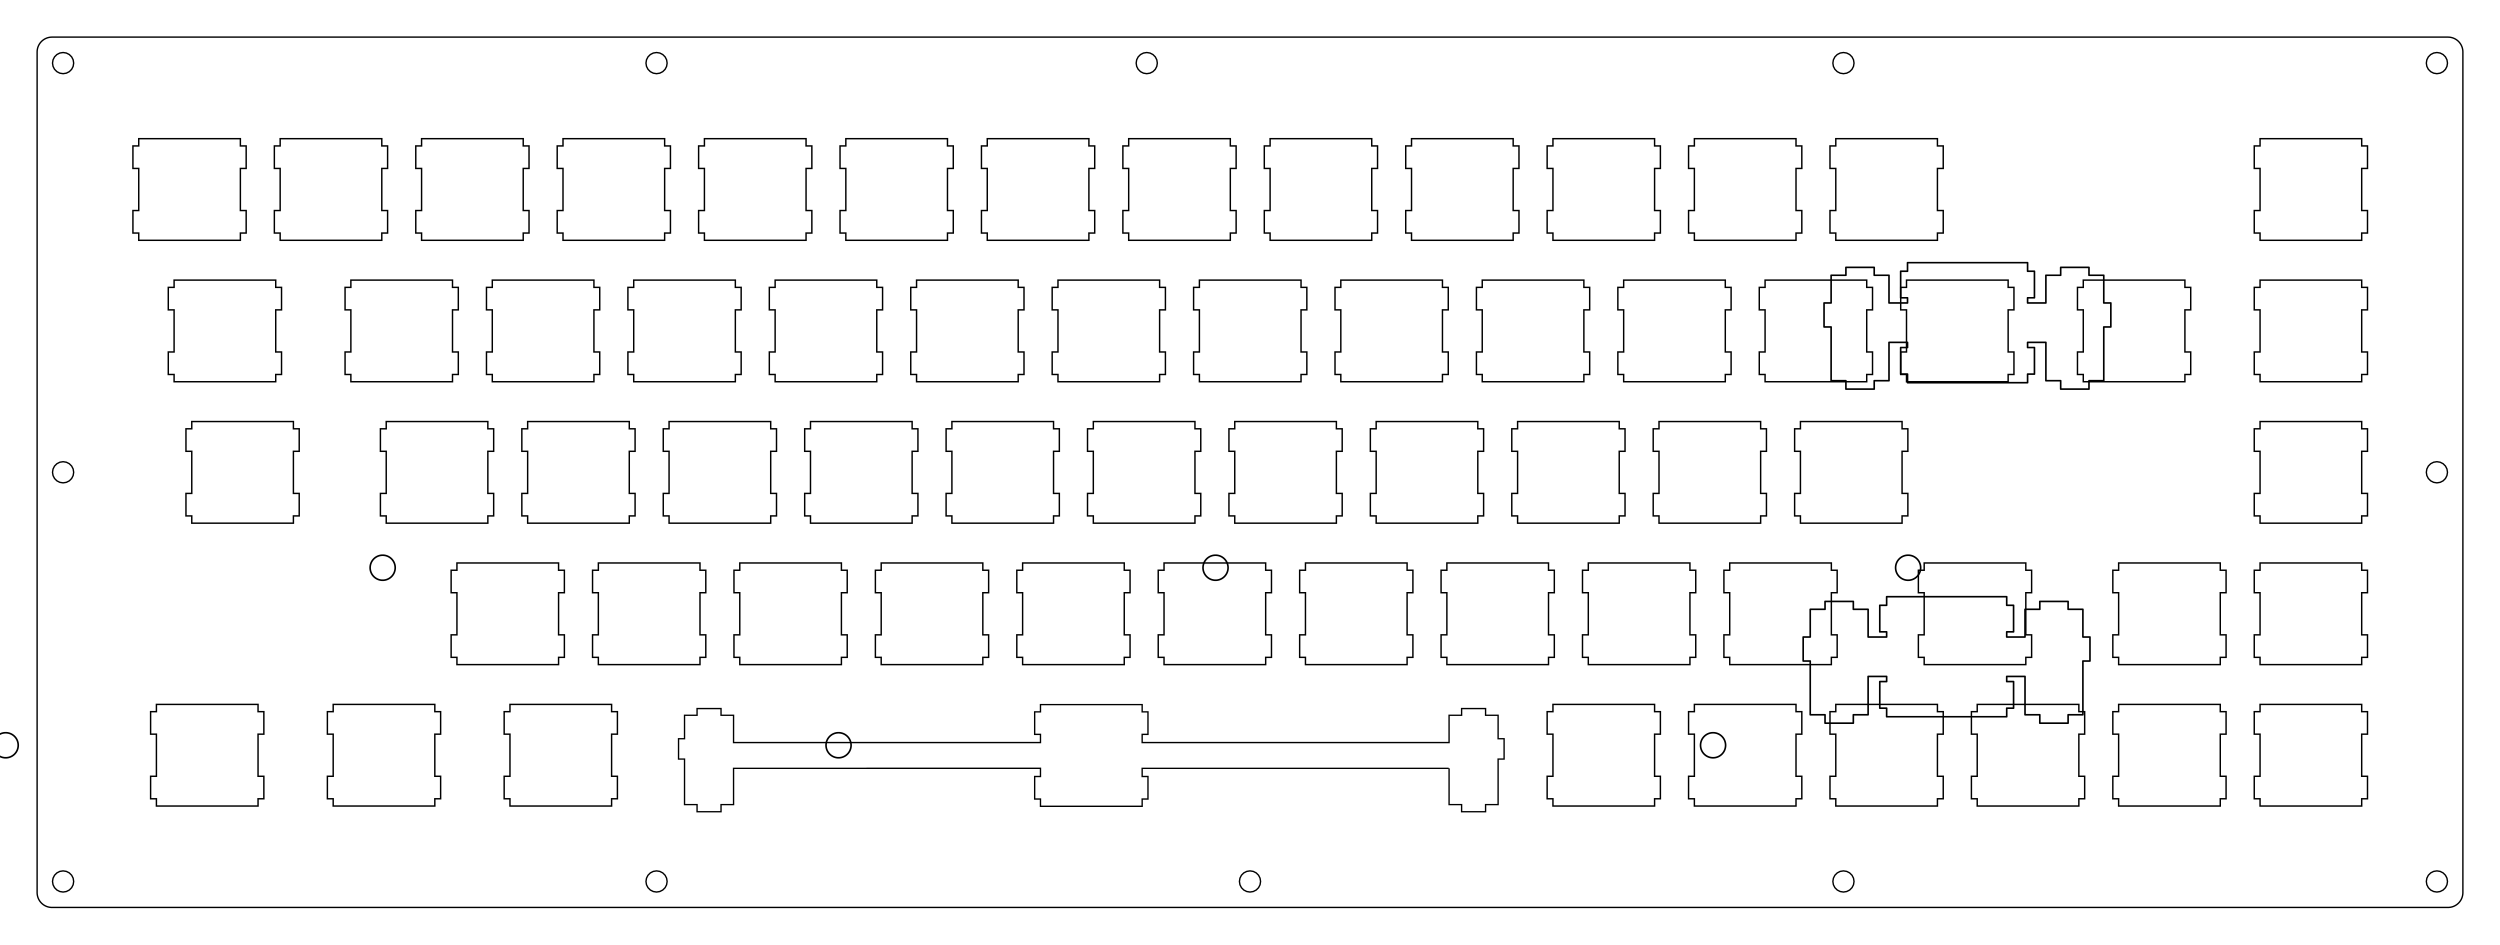 <?xml version="1.0" encoding="UTF-8" standalone="no"?>
<svg
   xmlns:dc="http://purl.org/dc/elements/1.1/"
   xmlns:cc="http://creativecommons.org/ns#"
   xmlns:rdf="http://www.w3.org/1999/02/22-rdf-syntax-ns#"
   xmlns:svg="http://www.w3.org/2000/svg"
   xmlns="http://www.w3.org/2000/svg"
   xmlns:sodipodi="http://sodipodi.sourceforge.net/DTD/sodipodi-0.dtd"
   xmlns:inkscape="http://www.inkscape.org/namespaces/inkscape"
   inkscape:version="1.0 (4035a4fb49, 2020-05-01)"
   sodipodi:docname="plate_layer_v0.svg"
   id="svg1165"
   version="1.1"
   viewBox="0.000 0.000 336.802 127.251"
   height="127.251mm"
   width="336.802mm">
  <defs
     id="defs1169" />
  <sodipodi:namedview
     inkscape:current-layer="g41572"
     inkscape:window-maximized="1"
     inkscape:window-y="-8"
     inkscape:window-x="1912"
     inkscape:cy="314.07084"
     inkscape:cx="603.82153"
     inkscape:zoom="2.127338"
     showgrid="false"
     id="namedview1167"
     inkscape:window-height="1377"
     inkscape:window-width="2560"
     inkscape:pageshadow="2"
     inkscape:pageopacity="0"
     guidetolerance="10"
     gridtolerance="10"
     objecttolerance="10"
     borderopacity="1"
     bordercolor="#666666"
     pagecolor="#ffffff"
     inkscape:document-rotation="0" />
  <g
     inkscape:groupmode="layer"
     id="layer1"
     inkscape:label="Layer 1"
     style="display:inline">
    <g
       id="g43004"
       transform="matrix(-0.003,0,0,0.003,380.344,-73.725)">
      <g
         id="g41004"
         style="fill:#000000;fill-opacity:1;stroke:#000000;stroke-linecap:round;stroke-linejoin:round;stroke-opacity:1" />
      <g
         id="g41006"
         style="fill:#000000;fill-opacity:0;stroke:#000000;stroke-width:-0;stroke-linecap:round;stroke-linejoin:round;stroke-opacity:1" />
      <g
         id="g41572"
         style="fill:#000000;fill-opacity:0;stroke:#000000;stroke-width:74.375;stroke-linecap:round;stroke-linejoin:round;stroke-miterlimit:4;stroke-dasharray:none;stroke-opacity:1">
        <path
           id="circle41008"
           d="m 41655.609,50070.102 a 562.711,562.711 0 0 1 -562.711,562.711 562.711,562.711 0 0 1 -562.711,-562.711 562.711,562.711 0 0 1 562.711,-562.711 562.711,562.711 0 0 1 562.711,562.711"
           style="stroke-width:74.375;stroke-miterlimit:4;stroke-dasharray:none" />
        <path
           id="circle41010"
           d="m 50415.512,58042.5 a 562.711,562.711 0 0 1 -562.711,562.711 562.711,562.711 0 0 1 -562.711,-562.711 562.711,562.711 0 0 1 562.711,-562.711 562.711,562.711 0 0 1 562.711,562.711"
           style="stroke-width:74.375;stroke-miterlimit:4;stroke-dasharray:none" />
        <path
           id="circle41012"
           d="m 72758.008,50070.102 a 562.711,562.711 0 0 1 -562.711,562.711 562.711,562.711 0 0 1 -562.711,-562.711 562.711,562.711 0 0 1 562.711,-562.711 562.711,562.711 0 0 1 562.711,562.711"
           style="stroke-width:74.375;stroke-miterlimit:4;stroke-dasharray:none" />
        <path
           id="circle41014"
           d="m 89687.109,58042.5 a 562.711,562.711 0 0 1 -562.711,562.711 562.711,562.711 0 0 1 -562.711,-562.711 562.711,562.711 0 0 1 562.711,-562.711 562.711,562.711 0 0 1 562.711,562.711"
           style="stroke-width:74.375;stroke-miterlimit:4;stroke-dasharray:none" />
        <path
           id="circle41016"
           d="m 110159.71,50070.102 a 562.711,562.711 0 0 1 -562.71,562.711 562.711,562.711 0 0 1 -562.71,-562.711 562.711,562.711 0 0 1 562.71,-562.711 562.711,562.711 0 0 1 562.71,562.711"
           style="stroke-width:74.375;stroke-miterlimit:4;stroke-dasharray:none" />
        <path
           id="circle41018"
           d="m 127088.71,58042.5 a 562.711,562.711 0 0 1 -562.71,562.711 562.711,562.711 0 0 1 -562.71,-562.711 562.711,562.711 0 0 1 562.71,-562.711 562.711,562.711 0 0 1 562.71,562.711"
           style="stroke-width:74.375;stroke-miterlimit:4;stroke-dasharray:none" />
        <g
           id="g43875"
           transform="matrix(-393.701,0,0,393.701,149330.71,29409.414)"
           style="stroke-width:0.189;stroke-miterlimit:4;stroke-dasharray:none">
          <path
             sodipodi:nodetypes="ccccccccccccccccccccccccccccccccccccccccccccccccccccccccccccc"
             inkscape:connector-curvature="0"
             id="path5343"
             d="m 45.368,88.304 h 1.687 v 0.958 h 3.228 v -0.958 h 1.687 V 82.173 h 0.807 v -2.738 h -0.807 v -3.158 h -1.687 v -0.9 h -3.228 v 0.9 h -1.687 l -2.4e-4,3.158 H 43.28 V 78.848 H 44.062 V 75.817 H 43.28 V 74.839 H 29.585 v 0.978 h -0.783 v 3.03 h 0.783 v 0.588 h -2.112 l -4.92e-4,-3.158 h -1.687 v -0.9 h -3.228 v 0.9 h -1.687 v 3.158 h -0.807 v 2.738 h 0.807 v 6.131 h 1.687 v 0.958 h 3.228 v -0.958 h 1.687 v -4.371 h 2.113 v 0.587 h -0.783 v 3.031 h 0.783 v 0.978 H 43.28 V 87.551 H 44.062 v -3.031 h -0.783 v -0.587 h 2.088 z"
             style="fill:none;stroke:#000000;stroke-width:0.189;stroke-miterlimit:4;stroke-dasharray:none" />
          <path
             sodipodi:nodetypes="ccccccccccccccccccccccccccccccccccccccccccccccccccccccccccccc"
             inkscape:connector-curvature="0"
             id="path5343-5"
             d="m 290.637,31.146 h 1.687 v 0.958 h 3.228 V 31.146 h 1.687 v -6.131 h 0.807 v -2.738 h -0.807 v -3.158 h -1.687 v -0.9 h -3.228 v 0.9 h -1.687 l -2.3e-4,3.158 h -2.088 v -0.588 h 0.783 v -3.03 h -0.783 v -0.978 h -13.695 v 0.978 h -0.783 v 3.03 h 0.783 v 0.588 h -2.112 l -4.9e-4,-3.158 h -1.687 v -0.9 h -3.228 v 0.9 h -1.687 v 3.158 h -0.807 v 2.738 h 0.807 v 6.131 h 1.687 v 0.958 h 3.228 V 31.146 h 1.687 v -4.371 h 2.113 v 0.587 h -0.783 v 3.031 h 0.783 v 0.978 h 13.695 v -0.978 h 0.783 v -3.031 h -0.783 v -0.587 h 2.088 z"
             style="fill:none;stroke:#000000;stroke-width:0.189;stroke-miterlimit:4;stroke-dasharray:none" />
          <path
             sodipodi:nodetypes="ccccccccccccccccccccccccccccccccccccccccccccccccccccccccccccc"
             inkscape:connector-curvature="0"
             id="path5343-5-3"
             d="m 288.256,69.249 h 1.687 v 0.958 h 3.228 v -0.958 h 1.687 v -6.131 h 0.807 v -2.738 h -0.807 v -3.158 h -1.687 V 56.322 h -3.228 v 0.9 h -1.687 l -2.3e-4,3.158 h -2.088 v -0.588 h 0.783 v -3.03 h -0.783 v -0.978 h -13.695 v 0.978 h -0.783 v 3.03 h 0.783 v 0.588 h -2.112 l -4.9e-4,-3.158 h -1.687 V 56.322 h -3.228 v 0.9 h -1.687 v 3.158 h -0.807 v 2.738 h 0.807 v 6.131 h 1.687 v 0.958 h 3.228 v -0.958 h 1.687 v -4.371 h 2.113 v 0.587 h -0.783 v 3.031 h 0.783 v 0.978 h 13.695 v -0.978 h 0.783 v -3.031 h -0.783 v -0.587 h 2.088 z"
             style="fill:none;stroke:#000000;stroke-width:0.189;stroke-miterlimit:4;stroke-dasharray:none" />
        </g>
      </g>
    </g>
    <polygon
       id="polygon1003"
       style="fill:none;stroke:#000000;stroke-width:0.05mm"
       points="331.704,6.382 331.746,6.534 331.777,6.688 331.795,6.844 331.802,7.001 331.802,120.251 331.795,120.408 331.777,120.564 331.746,120.718 331.704,120.87 331.649,121.017 331.584,121.159 331.507,121.296 331.42,121.427 331.322,121.55 331.216,121.666 331.1,121.772 330.977,121.87 330.846,121.957 330.709,122.034 330.567,122.099 330.42,122.154 330.268,122.196 330.114,122.227 329.958,122.245 329.802,122.251 7.001,122.251 6.844,122.245 6.688,122.227 6.534,122.196 6.382,122.154 6.235,122.099 6.093,122.034 5.956,121.957 5.825,121.87 5.702,121.772 5.586,121.666 5.48,121.55 5.382,121.427 5.295,121.296 5.218,121.159 5.153,121.017 5.098,120.87 5.056,120.718 5.025,120.564 5.007,120.408 5,120.252 5.001,7.001 5.007,6.844 5.025,6.688 5.056,6.534 5.098,6.382 5.153,6.235 5.218,6.093 5.295,5.956 5.382,5.825 5.48,5.702 5.586,5.586 5.702,5.48 5.825,5.382 5.956,5.295 6.093,5.218 6.235,5.153 6.382,5.098 6.534,5.056 6.688,5.025 6.844,5.007 7.001,5 329.802,5.001 329.958,5.007 330.114,5.025 330.268,5.056 330.42,5.098 330.567,5.153 330.709,5.218 330.846,5.295 330.977,5.382 331.1,5.48 331.216,5.586 331.322,5.702 331.42,5.825 331.507,5.956 331.584,6.093 331.649,6.235 " />
    <polygon
       id="polygon1005"
       style="fill:none;stroke:#000000;stroke-width:0.05mm"
       points="7.348,119.589 7.663,119.904 8.059,120.107 8.5,120.176 8.941,120.107 9.338,119.904 9.653,119.589 9.856,119.192 9.925,118.751 9.856,118.311 9.653,117.914 9.338,117.599 8.941,117.396 8.5,117.327 8.059,117.396 7.663,117.599 7.348,117.914 7.145,118.311 7.075,118.751 7.145,119.192 " />
    <polygon
       id="polygon1007"
       style="fill:none;stroke:#000000;stroke-width:0.05mm"
       points="87.298,119.589 87.613,119.904 88.01,120.107 88.451,120.176 88.891,120.107 89.288,119.904 89.604,119.589 89.806,119.192 89.876,118.751 89.806,118.311 89.604,117.914 89.288,117.599 88.891,117.396 88.451,117.327 88.01,117.396 87.613,117.599 87.298,117.914 87.095,118.311 87.026,118.751 87.095,119.192 " />
    <polygon
       id="polygon1009"
       style="fill:none;stroke:#000000;stroke-width:0.05mm"
       points="167.248,119.589 167.563,119.904 167.961,120.107 168.401,120.176 168.841,120.107 169.239,119.904 169.554,119.589 169.756,119.192 169.826,118.751 169.756,118.311 169.554,117.914 169.239,117.599 168.841,117.396 168.401,117.327 167.961,117.396 167.563,117.599 167.248,117.914 167.046,118.311 166.976,118.751 167.046,119.192 " />
    <polygon
       id="polygon1011"
       style="fill:none;stroke:#000000;stroke-width:0.05mm"
       points="247.198,119.589 247.514,119.904 247.911,120.107 248.351,120.176 248.792,120.107 249.189,119.904 249.504,119.589 249.707,119.192 249.776,118.751 249.707,118.311 249.504,117.914 249.189,117.599 248.792,117.396 248.351,117.327 247.911,117.396 247.514,117.599 247.198,117.914 246.996,118.311 246.926,118.751 246.996,119.192 " />
    <polygon
       id="polygon1013"
       style="fill:none;stroke:#000000;stroke-width:0.05mm"
       points="327.149,119.589 327.464,119.904 327.861,120.107 328.302,120.176 328.742,120.107 329.139,119.904 329.454,119.589 329.657,119.192 329.727,118.751 329.657,118.311 329.454,117.914 329.139,117.599 328.742,117.396 328.302,117.327 327.861,117.396 327.464,117.599 327.149,117.914 326.946,118.311 326.877,118.751 326.946,119.192 " />
    <polygon
       id="polygon1091"
       style="fill:none;stroke:#000000;stroke-width:0.05mm"
       points="7.348,64.463 7.663,64.779 8.059,64.981 8.5,65.051 8.941,64.981 9.338,64.779 9.653,64.463 9.856,64.066 9.925,63.626 9.856,63.186 9.653,62.788 9.338,62.473 8.941,62.271 8.5,62.201 8.059,62.271 7.663,62.473 7.348,62.788 7.145,63.186 7.075,63.626 7.145,64.066 " />
    <polygon
       id="polygon1093"
       style="fill:none;stroke:#000000;stroke-width:0.05mm"
       points="327.149,64.463 327.464,64.779 327.861,64.981 328.302,65.051 328.742,64.981 329.139,64.779 329.454,64.463 329.657,64.066 329.727,63.626 329.657,63.186 329.454,62.788 329.139,62.473 328.742,62.271 328.302,62.201 327.861,62.271 327.464,62.473 327.149,62.788 326.946,63.186 326.877,63.626 326.946,64.066 " />
    <polygon
       id="polygon1155"
       style="fill:none;stroke:#000000;stroke-width:0.05mm"
       points="7.348,9.338 7.663,9.653 8.059,9.856 8.5,9.926 8.941,9.856 9.338,9.653 9.653,9.338 9.856,8.941 9.925,8.501 9.856,8.059 9.653,7.663 9.338,7.348 8.941,7.145 8.5,7.076 8.059,7.145 7.663,7.348 7.348,7.663 7.145,8.059 7.075,8.501 7.145,8.941 " />
    <polygon
       id="polygon1157"
       style="fill:none;stroke:#000000;stroke-width:0.05mm"
       points="327.149,9.338 327.464,9.653 327.861,9.856 328.302,9.926 328.742,9.856 329.139,9.653 329.454,9.338 329.657,8.941 329.727,8.501 329.657,8.059 329.454,7.663 329.139,7.348 328.742,7.145 328.302,7.076 327.861,7.145 327.464,7.348 327.149,7.663 326.946,8.059 326.877,8.501 326.946,8.941 " />
    <polygon
       id="polygon1159"
       style="fill:none;stroke:#000000;stroke-width:0.05mm"
       points="247.198,9.338 247.514,9.653 247.911,9.856 248.351,9.926 248.792,9.856 249.189,9.653 249.504,9.338 249.707,8.941 249.776,8.501 249.707,8.059 249.504,7.663 249.189,7.348 248.792,7.145 248.351,7.076 247.911,7.145 247.514,7.348 247.198,7.663 246.996,8.059 246.926,8.501 246.996,8.941 " />
    <polygon
       id="polygon1163"
       style="fill:none;stroke:#000000;stroke-width:0.05mm"
       points="87.298,9.338 87.613,9.653 88.01,9.856 88.451,9.926 88.891,9.856 89.288,9.653 89.604,9.338 89.806,8.941 89.876,8.501 89.806,8.059 89.604,7.663 89.288,7.348 88.891,7.145 88.451,7.076 88.01,7.145 87.613,7.348 87.298,7.663 87.095,8.059 87.026,8.501 87.095,8.941 " />
    <g
       transform="translate(1.008,0.998)"
       id="g2191">
      <path
         d="m 302.476,94.726 v 3.099 h 0.8 v 5.801 h -0.8 v 3.1 h 0.8 v 1 h 14 v -1 h 0.8 v -3.1 h -0.8 v -5.801 h 0.8 v -3.099 h -0.8 v -1 h -14 v 1 z"
         transform="matrix(0.978,0,0,0.978,6.865,2.236)"
         style="fill:none;stroke:#000000;stroke-width:0.053mm"
         id="polygon4135" />
      <path
         d="m 283.426,94.726 v 3.099 h 0.8 v 5.801 h -0.8 v 3.1 h 0.8 v 1 h 14 v -1 h 0.8 v -3.1 h -0.8 v -5.801 h 0.8 v -3.099 h -0.8 v -1 h -14 v 1 z"
         transform="matrix(0.978,0,0,0.978,6.443,2.236)"
         style="fill:none;stroke:#000000;stroke-width:0.053mm"
         id="polygon4137" />
      <path
         d="m 264.376,94.726 v 3.099 h 0.8 v 5.801 h -0.8 v 3.1 h 0.8 v 1 h 14 v -1 h 0.8 v -3.1 h -0.8 v -5.801 h 0.8 v -3.099 h -0.8 v -1 h -14 v 1 z"
         transform="matrix(0.978,0,0,0.978,6.022,2.236)"
         style="fill:none;stroke:#000000;stroke-width:0.053mm"
         id="polygon4139" />
      <path
         d="m 245.326,94.726 v 3.099 h 0.8 v 5.801 h -0.8 v 3.1 h 0.8 v 1 h 14 v -1 h 0.8 v -3.1 h -0.8 v -5.801 h 0.8 v -3.099 h -0.8 v -1 h -14 v 1 z"
         transform="matrix(0.978,0,0,0.978,5.6,2.236)"
         style="fill:none;stroke:#000000;stroke-width:0.053mm"
         id="polygon4141" />
      <path
         d="m 226.276,94.726 v 3.099 h 0.8 v 5.801 h -0.8 v 3.1 h 0.8 v 1 h 14 v -1 h 0.8 v -3.1 h -0.8 v -5.801 h 0.8 v -3.099 h -0.8 v -1 h -14 v 1 z"
         transform="matrix(0.978,0,0,0.978,5.179,2.236)"
         style="fill:none;stroke:#000000;stroke-width:0.053mm"
         id="polygon4143" />
      <path
         d="m 207.226,94.726 v 3.099 h 0.8 v 5.801 h -0.8 v 3.1 h 0.8 v 1 h 14 v -1 h 0.8 v -3.1 h -0.8 v -5.801 h 0.8 v -3.099 h -0.8 v -1 h -14 v 1 z"
         transform="matrix(0.978,0,0,0.978,4.757,2.236)"
         style="fill:none;stroke:#000000;stroke-width:0.053mm"
         id="polygon4145" />
      <path
         d="m 66.732,94.726 v 3.099 h 0.8 v 5.801 h -0.8 v 3.1 h 0.8 v 1 h 14 v -1 h 0.8 v -3.1 h -0.8 v -5.801 h 0.8 v -3.099 h -0.8 v -1 h -14 v 1 z"
         transform="matrix(0.978,0,0,0.978,1.649,2.236)"
         style="fill:none;stroke:#000000;stroke-width:0.053mm"
         id="polygon4147" />
      <path
         d="m 42.919,94.726 v 3.099 h 0.8 v 5.801 h -0.8 v 3.1 h 0.8 v 1 h 14 v -1 h 0.8 v -3.1 h -0.8 v -5.801 h 0.8 v -3.099 h -0.8 v -1 h -14 v 1 z"
         transform="matrix(0.978,0,0,0.978,1.122,2.236)"
         style="fill:none;stroke:#000000;stroke-width:0.053mm"
         id="polygon4149" />
      <path
         d="m 19.107,94.726 v 3.099 h 0.8 v 5.801 h -0.8 v 3.1 h 0.8 v 1 h 14 v -1 h 0.8 v -3.1 h -0.8 v -5.801 h 0.8 v -3.099 h -0.8 v -1 h -14 v 1 z"
         transform="matrix(0.978,0,0,0.978,0.595,2.236)"
         style="fill:none;stroke:#000000;stroke-width:0.053mm"
         id="polygon4151" />
      <path
         d="m 302.476,75.676 v 3.099 h 0.8 v 5.801 h -0.8 v 3.1 h 0.8 v 1 h 14 v -1 h 0.8 v -3.1 h -0.8 v -5.801 h 0.8 v -3.099 h -0.8 v -1 h -14 v 1 z"
         transform="matrix(0.978,0,0,0.978,6.865,1.813)"
         style="fill:none;stroke:#000000;stroke-width:0.053mm"
         id="polygon4155" />
      <path
         d="m 283.426,75.676 v 3.099 h 0.8 v 5.801 h -0.8 v 3.1 h 0.8 v 1 h 14 v -1 h 0.8 v -3.1 h -0.8 v -5.801 h 0.8 v -3.099 h -0.8 v -1 h -14 v 1 z"
         transform="matrix(0.978,0,0,0.978,6.443,1.813)"
         style="fill:none;stroke:#000000;stroke-width:0.053mm"
         id="polygon4157" />
      <path
         d="m 257.232,75.676 v 3.099 h 0.8 v 5.801 h -0.8 v 3.1 h 0.8 v 1 h 14 v -1 h 0.8 v -3.1 h -0.8 v -5.801 h 0.8 v -3.099 h -0.8 v -1 h -14 v 1 z"
         transform="matrix(0.978,0,0,0.978,5.864,1.813)"
         style="fill:none;stroke:#000000;stroke-width:0.053mm"
         id="polygon4159" />
      <path
         d="m 231.038,75.676 v 3.099 h 0.8 v 5.801 h -0.8 v 3.1 h 0.8 v 1 h 14 v -1 h 0.8 v -3.1 h -0.8 v -5.801 h 0.8 v -3.099 h -0.8 v -1 h -14 v 1 z"
         transform="matrix(0.978,0,0,0.978,5.284,1.813)"
         style="fill:none;stroke:#000000;stroke-width:0.053mm"
         id="polygon4161" />
      <path
         d="m 211.988,75.676 v 3.099 h 0.8 v 5.801 h -0.8 v 3.1 h 0.8 v 1 h 14 v -1 h 0.8 v -3.1 h -0.8 v -5.801 h 0.8 v -3.099 h -0.8 v -1 h -14 v 1 z"
         transform="matrix(0.978,0,0,0.978,4.863,1.813)"
         style="fill:none;stroke:#000000;stroke-width:0.053mm"
         id="polygon4163" />
      <path
         d="m 192.938,75.676 v 3.099 h 0.8 v 5.801 h -0.8 v 3.1 h 0.8 v 1 h 14 v -1 h 0.8 v -3.1 h -0.8 v -5.801 h 0.8 v -3.099 h -0.8 v -1 h -14 v 1 z"
         transform="matrix(0.978,0,0,0.978,4.441,1.813)"
         style="fill:none;stroke:#000000;stroke-width:0.053mm"
         id="polygon4165" />
      <path
         d="m 173.888,75.676 v 3.099 h 0.8 v 5.801 h -0.8 v 3.1 h 0.8 v 1 h 14 v -1 h 0.8 v -3.1 h -0.8 v -5.801 h 0.8 v -3.099 h -0.8 v -1 h -14 v 1 z"
         transform="matrix(0.978,0,0,0.978,4.02,1.813)"
         style="fill:none;stroke:#000000;stroke-width:0.053mm"
         id="polygon4167" />
      <path
         d="m 154.838,75.676 v 3.099 h 0.8 v 5.801 h -0.8 v 3.1 h 0.8 v 1 h 14 v -1 h 0.8 v -3.1 h -0.8 v -5.801 h 0.8 v -3.099 h -0.8 v -1 h -14 v 1 z"
         transform="matrix(0.978,0,0,0.978,3.598,1.813)"
         style="fill:none;stroke:#000000;stroke-width:0.053mm"
         id="polygon4169" />
      <path
         d="m 135.788,75.676 v 3.099 h 0.8 v 5.801 h -0.8 v 3.1 h 0.8 v 1 h 14 v -1 h 0.8 v -3.1 h -0.8 v -5.801 h 0.8 v -3.099 h -0.8 v -1 h -14 v 1 z"
         transform="matrix(0.978,0,0,0.978,3.177,1.813)"
         style="fill:none;stroke:#000000;stroke-width:0.199;stroke-miterlimit:4;stroke-dasharray:none"
         id="polygon4171" />
      <path
         d="m 116.738,75.676 v 3.099 h 0.8 v 5.801 h -0.8 v 3.1 h 0.8 v 1 h 14 v -1 h 0.8 v -3.1 h -0.8 v -5.801 h 0.8 v -3.099 h -0.8 v -1 h -14 v 1 z"
         transform="matrix(0.978,0,0,0.978,2.755,1.813)"
         style="fill:none;stroke:#000000;stroke-width:0.053mm"
         id="polygon4173" />
      <path
         d="m 97.688,75.676 v 3.099 h 0.8 v 5.801 h -0.8 v 3.1 h 0.8 v 1 h 14 v -1 h 0.8 v -3.1 h -0.8 v -5.801 h 0.8 v -3.099 h -0.8 v -1 h -14 v 1 z"
         transform="matrix(0.978,0,0,0.978,2.334,1.813)"
         style="fill:none;stroke:#000000;stroke-width:0.053mm"
         id="polygon4175" />
      <path
         d="m 78.638,75.676 v 3.099 h 0.8 v 5.801 h -0.8 v 3.1 h 0.8 v 1 h 14 v -1 h 0.8 v -3.1 h -0.8 v -5.801 h 0.8 v -3.099 h -0.8 v -1 h -14 v 1 z"
         transform="matrix(0.978,0,0,0.978,1.912,1.813)"
         style="fill:none;stroke:#000000;stroke-width:0.053mm"
         id="polygon4177" />
      <path
         d="m 59.588,75.676 v 3.099 h 0.8 v 5.801 h -0.8 v 3.1 h 0.8 v 1 h 14 v -1 h 0.8 v -3.1 h -0.8 v -5.801 h 0.8 v -3.099 h -0.8 v -1 h -14 v 1 z"
         transform="matrix(0.978,0,0,0.978,1.491,1.813)"
         style="fill:none;stroke:#000000;stroke-width:0.053mm"
         id="polygon4179" />
      <path
         d="m 302.476,56.626 v 3.1 h 0.8 v 5.8 h -0.8 v 3.1 h 0.8 v 1 h 14 v -1 h 0.8 v -3.1 h -0.8 v -5.8 h 0.8 v -3.1 h -0.8 v -1 h -14 v 1 z"
         transform="matrix(0.978,0,0,0.978,6.865,1.39)"
         style="fill:none;stroke:#000000;stroke-width:0.053mm"
         id="polygon4183" />
      <path
         d="m 240.563,56.626 v 3.1 h 0.8 v 5.8 h -0.8 v 3.1 h 0.8 v 1 h 14 v -1 h 0.799 v -3.1 h -0.799 v -5.8 h 0.799 v -3.1 h -0.799 v -1 h -14 v 1 z"
         transform="matrix(0.978,0,0,0.978,5.495,1.39)"
         style="fill:none;stroke:#000000;stroke-width:0.053mm"
         id="polygon4185" />
      <path
         d="m 221.513,56.626 v 3.1 h 0.8 v 5.8 h -0.8 v 3.1 h 0.8 v 1 h 14 v -1 h 0.8 v -3.1 h -0.8 v -5.8 h 0.8 v -3.1 h -0.8 v -1 h -14 v 1 z"
         transform="matrix(0.978,0,0,0.978,5.073,1.39)"
         style="fill:none;stroke:#000000;stroke-width:0.053mm"
         id="polygon4187" />
      <path
         d="m 202.463,56.626 v 3.1 h 0.8 v 5.8 h -0.8 v 3.1 h 0.8 v 1 h 14 v -1 h 0.8 v -3.1 h -0.8 v -5.8 h 0.8 v -3.1 h -0.8 v -1 h -14 v 1 z"
         transform="matrix(0.978,0,0,0.978,4.652,1.39)"
         style="fill:none;stroke:#000000;stroke-width:0.053mm"
         id="polygon4189" />
      <path
         d="m 183.413,56.626 v 3.1 h 0.8 v 5.8 h -0.8 v 3.1 h 0.8 v 1 h 14 v -1 h 0.8 v -3.1 h -0.8 v -5.8 h 0.8 v -3.1 h -0.8 v -1 h -14 v 1 z"
         transform="matrix(0.978,0,0,0.978,4.23,1.39)"
         style="fill:none;stroke:#000000;stroke-width:0.053mm"
         id="polygon4191" />
      <path
         d="m 164.363,56.626 v 3.1 h 0.8 v 5.8 h -0.8 v 3.1 h 0.8 v 1 h 14 v -1 h 0.8 v -3.1 h -0.8 v -5.8 h 0.8 v -3.1 h -0.8 v -1 h -14 v 1 z"
         transform="matrix(0.978,0,0,0.978,3.809,1.39)"
         style="fill:none;stroke:#000000;stroke-width:0.053mm"
         id="polygon4193" />
      <path
         d="m 145.313,56.626 v 3.1 h 0.8 v 5.8 h -0.8 v 3.1 h 0.8 v 1 h 14 v -1 h 0.8 v -3.1 h -0.8 v -5.8 h 0.8 v -3.1 h -0.8 v -1 h -14 v 1 z"
         transform="matrix(0.978,0,0,0.978,3.387,1.39)"
         style="fill:none;stroke:#000000;stroke-width:0.053mm"
         id="polygon4195" />
      <path
         d="m 126.263,56.626 v 3.1 h 0.8 v 5.8 h -0.8 v 3.1 h 0.8 v 1 h 14 v -1 h 0.8 v -3.1 h -0.8 v -5.8 h 0.8 v -3.1 h -0.8 v -1 h -14 v 1 z"
         transform="matrix(0.978,0,0,0.978,2.966,1.39)"
         style="fill:none;stroke:#000000;stroke-width:0.053mm"
         id="polygon4197" />
      <path
         d="m 107.213,56.626 v 3.1 h 0.8 v 5.8 h -0.8 v 3.1 h 0.8 v 1 h 14 v -1 h 0.8 v -3.1 h -0.8 v -5.8 h 0.8 v -3.1 h -0.8 v -1 h -14 v 1 z"
         transform="matrix(0.978,0,0,0.978,2.545,1.39)"
         style="fill:none;stroke:#000000;stroke-width:0.053mm"
         id="polygon4199" />
      <path
         d="m 88.163,56.626 v 3.1 h 0.8 v 5.8 h -0.8 v 3.1 h 0.8 v 1 h 14 v -1 h 0.8 v -3.1 h -0.8 v -5.8 h 0.8 v -3.1 h -0.8 v -1 h -14 v 1 z"
         transform="matrix(0.978,0,0,0.978,2.123,1.39)"
         style="fill:none;stroke:#000000;stroke-width:0.053mm"
         id="polygon4201" />
      <path
         d="m 69.113,56.626 v 3.1 h 0.8 v 5.8 h -0.8 v 3.1 h 0.8 v 1 h 14 v -1 h 0.8 v -3.1 h -0.8 v -5.8 h 0.8 v -3.1 h -0.8 v -1 h -14 v 1 z"
         transform="matrix(0.978,0,0,0.978,1.702,1.39)"
         style="fill:none;stroke:#000000;stroke-width:0.053mm"
         id="polygon4203" />
      <path
         d="m 50.063,56.626 v 3.1 h 0.8 v 5.8 h -0.8 v 3.1 h 0.8 v 1 h 13.999 v -1 h 0.801 v -3.1 h -0.801 v -5.8 h 0.801 v -3.1 h -0.801 v -1 H 50.863 v 1 z"
         transform="matrix(0.978,0,0,0.978,1.28,1.39)"
         style="fill:none;stroke:#000000;stroke-width:0.053mm"
         id="polygon4205" />
      <path
         d="m 23.869,56.626 v 3.1 h 0.8 v 5.8 h -0.8 v 3.1 h 0.8 v 1 h 14 v -1 h 0.8 v -3.1 h -0.8 v -5.8 h 0.8 v -3.1 h -0.8 v -1 h -14 v 1 z"
         transform="matrix(0.978,0,0,0.978,0.701,1.39)"
         style="fill:none;stroke:#000000;stroke-width:0.053mm"
         id="polygon4207" />
      <path
         d="m 302.476,37.576 v 3.1 h 0.8 v 5.8 h -0.8 v 3.1 h 0.8 v 1 h 14 v -1 h 0.8 v -3.1 h -0.8 v -5.8 h 0.8 v -3.1 h -0.8 v -1 h -14 v 1 z"
         transform="matrix(0.978,0,0,0.978,6.865,0.967)"
         style="fill:none;stroke:#000000;stroke-width:0.053mm"
         id="polygon4213" />
      <path
         d="m 278.663,37.576 v 3.1 h 0.8 v 5.8 h -0.8 v 3.1 h 0.8 v 1 h 14 v -1 h 0.8 v -3.1 h -0.8 v -5.8 h 0.8 v -3.1 h -0.8 v -1 h -14 v 1 z"
         transform="matrix(0.978,0,0,0.978,6.338,0.967)"
         style="fill:none;stroke:#000000;stroke-width:0.053mm"
         id="polygon4215" />
      <path
         d="m 254.851,37.576 v 3.1 h 0.8 v 5.8 h -0.8 v 3.1 h 0.8 v 1 h 14 v -1 h 0.8 v -3.1 h -0.8 v -5.8 h 0.8 v -3.1 h -0.8 v -1 h -14 v 1 z"
         transform="matrix(0.978,0,0,0.978,5.811,0.967)"
         style="fill:none;stroke:#000000;stroke-width:0.053mm"
         id="polygon4217" />
      <path
         d="m 235.801,37.576 v 3.1 h 0.8 v 5.8 h -0.8 v 3.1 h 0.8 v 1 h 14 v -1 h 0.8 v -3.1 h -0.8 v -5.8 h 0.8 v -3.1 h -0.8 v -1 h -14 v 1 z"
         transform="matrix(0.978,0,0,0.978,5.389,0.967)"
         style="fill:none;stroke:#000000;stroke-width:0.053mm"
         id="polygon4219" />
      <path
         d="m 216.751,37.576 v 3.1 h 0.8 v 5.8 h -0.8 v 3.1 h 0.8 v 1 h 14 v -1 h 0.8 v -3.1 h -0.8 v -5.8 h 0.8 v -3.1 h -0.8 v -1 h -14 v 1 z"
         transform="matrix(0.978,0,0,0.978,4.968,0.967)"
         style="fill:none;stroke:#000000;stroke-width:0.053mm"
         id="polygon4221" />
      <path
         d="m 197.701,37.576 v 3.1 h 0.8 v 5.8 h -0.8 v 3.1 h 0.8 v 1 h 14 v -1 h 0.8 v -3.1 h -0.8 v -5.8 h 0.8 v -3.1 h -0.8 v -1 h -14 v 1 z"
         transform="matrix(0.978,0,0,0.978,4.546,0.967)"
         style="fill:none;stroke:#000000;stroke-width:0.053mm"
         id="polygon4223" />
      <path
         d="m 178.651,37.576 v 3.1 h 0.8 v 5.8 h -0.8 v 3.1 h 0.8 v 1 h 14 v -1 h 0.8 v -3.1 h -0.8 v -5.8 h 0.8 v -3.1 h -0.8 v -1 h -14 v 1 z"
         transform="matrix(0.978,0,0,0.978,4.125,0.967)"
         style="fill:none;stroke:#000000;stroke-width:0.053mm"
         id="polygon4225" />
      <path
         d="m 159.601,37.576 v 3.1 h 0.8 v 5.8 h -0.8 v 3.1 h 0.8 v 1 h 14 v -1 h 0.8 v -3.1 h -0.8 v -5.8 h 0.8 v -3.1 h -0.8 v -1 h -14 v 1 z"
         transform="matrix(0.978,0,0,0.978,3.704,0.967)"
         style="fill:none;stroke:#000000;stroke-width:0.053mm"
         id="polygon4227" />
      <path
         d="m 140.551,37.576 v 3.1 h 0.8 v 5.8 h -0.8 v 3.1 h 0.8 v 1 h 14 v -1 h 0.8 v -3.1 h -0.8 v -5.8 h 0.8 v -3.1 h -0.8 v -1 h -14 v 1 z"
         transform="matrix(0.978,0,0,0.978,3.282,0.967)"
         style="fill:none;stroke:#000000;stroke-width:0.053mm"
         id="polygon4229" />
      <path
         d="m 121.501,37.576 v 3.1 h 0.8 v 5.8 h -0.8 v 3.1 h 0.8 v 1 h 14 v -1 h 0.8 v -3.1 h -0.8 v -5.8 h 0.8 v -3.1 h -0.8 v -1 h -14 v 1 z"
         transform="matrix(0.978,0,0,0.978,2.861,0.967)"
         style="fill:none;stroke:#000000;stroke-width:0.053mm"
         id="polygon4231" />
      <path
         d="m 102.451,37.576 v 3.1 h 0.8 v 5.8 h -0.8 v 3.1 h 0.8 v 1 h 14 v -1 h 0.8 v -3.1 h -0.8 v -5.8 h 0.8 v -3.1 h -0.8 v -1 h -14 v 1 z"
         transform="matrix(0.978,0,0,0.978,2.439,0.967)"
         style="fill:none;stroke:#000000;stroke-width:0.053mm"
         id="polygon4233" />
      <path
         d="m 83.401,37.576 v 3.1 h 0.8 v 5.8 h -0.8 v 3.1 h 0.8 v 1 h 14 v -1 h 0.8 v -3.1 h -0.8 v -5.8 h 0.8 v -3.1 h -0.8 v -1 h -14 v 1 z"
         transform="matrix(0.978,0,0,0.978,2.018,0.967)"
         style="fill:none;stroke:#000000;stroke-width:0.053mm"
         id="polygon4235" />
      <path
         d="m 64.35,37.576 v 3.1 h 0.801 v 5.8 H 64.35 v 3.1 h 0.801 v 1 h 14 v -1 h 0.8 v -3.1 h -0.8 v -5.8 h 0.8 v -3.1 h -0.8 v -1 h -14 v 1 z"
         transform="matrix(0.978,0,0,0.978,1.596,0.967)"
         style="fill:none;stroke:#000000;stroke-width:0.053mm"
         id="polygon4237" />
      <path
         d="m 45.301,37.576 v 3.1 h 0.8 v 5.8 h -0.8 v 3.1 h 0.8 v 1 h 14 v -1 h 0.8 v -3.1 h -0.8 v -5.8 h 0.8 v -3.1 h -0.8 v -1 h -14 v 1 z"
         transform="matrix(0.978,0,0,0.978,1.175,0.967)"
         style="fill:none;stroke:#000000;stroke-width:0.053mm"
         id="polygon4239" />
      <path
         d="m 21.488,37.576 v 3.1 h 0.8 v 5.8 h -0.8 v 3.1 h 0.8 v 1 h 14 v -1 h 0.8 v -3.1 h -0.8 v -5.8 h 0.8 v -3.1 h -0.8 v -1 h -14 v 1 z"
         transform="matrix(0.978,0,0,0.978,0.648,0.967)"
         style="fill:none;stroke:#000000;stroke-width:0.053mm"
         id="polygon4241" />
      <path
         d="m 302.476,18.526 v 3.1 h 0.8 v 5.799 h -0.8 v 3.101 h 0.8 v 1 h 14 v -1 h 0.8 v -3.101 h -0.8 v -5.799 h 0.8 v -3.1 h -0.8 v -1 h -14 v 1 z"
         transform="matrix(0.978,0,0,0.978,6.865,0.544)"
         style="fill:none;stroke:#000000;stroke-width:0.053mm"
         id="polygon4245" />
      <path
         d="m 245.326,18.526 v 3.1 h 0.8 v 5.799 h -0.8 v 3.101 h 0.8 v 1 h 14 v -1 h 0.8 v -3.101 h -0.8 v -5.799 h 0.8 v -3.1 h -0.8 v -1 h -14 v 1 z"
         transform="matrix(0.978,0,0,0.978,5.6,0.544)"
         style="fill:none;stroke:#000000;stroke-width:0.053mm"
         id="polygon4247" />
      <path
         d="m 226.276,18.526 v 3.1 h 0.8 v 5.799 h -0.8 v 3.101 h 0.8 v 1 h 14 v -1 h 0.8 v -3.101 h -0.8 v -5.799 h 0.8 v -3.1 h -0.8 v -1 h -14 v 1 z"
         transform="matrix(0.978,0,0,0.978,5.179,0.544)"
         style="fill:none;stroke:#000000;stroke-width:0.053mm"
         id="polygon4249" />
      <path
         d="m 207.226,18.526 v 3.1 h 0.8 v 5.799 h -0.8 v 3.101 h 0.8 v 1 h 14 v -1 h 0.8 v -3.101 h -0.8 v -5.799 h 0.8 v -3.1 h -0.8 v -1 h -14 v 1 z"
         transform="matrix(0.978,0,0,0.978,4.757,0.544)"
         style="fill:none;stroke:#000000;stroke-width:0.053mm"
         id="polygon4251" />
      <path
         d="m 188.176,18.526 v 3.1 h 0.8 v 5.799 h -0.8 v 3.101 h 0.8 v 1 h 14 v -1 h 0.8 v -3.101 h -0.8 v -5.799 h 0.8 v -3.1 h -0.8 v -1 h -14 v 1 z"
         transform="matrix(0.978,0,0,0.978,4.336,0.544)"
         style="fill:none;stroke:#000000;stroke-width:0.053mm"
         id="polygon4253" />
      <path
         d="m 169.126,18.526 v 3.1 h 0.8 v 5.799 h -0.8 v 3.101 h 0.8 v 1 h 14 v -1 h 0.8 v -3.101 h -0.8 v -5.799 h 0.8 v -3.1 h -0.8 v -1 h -14 v 1 z"
         transform="matrix(0.978,0,0,0.978,3.914,0.544)"
         style="fill:none;stroke:#000000;stroke-width:0.053mm"
         id="polygon4255" />
      <path
         d="m 150.076,18.526 v 3.1 h 0.8 v 5.799 h -0.8 v 3.101 h 0.8 v 1 h 14 v -1 h 0.8 v -3.101 h -0.8 v -5.799 h 0.8 v -3.1 h -0.8 v -1 h -14 v 1 z"
         transform="matrix(0.978,0,0,0.978,3.493,0.544)"
         style="fill:none;stroke:#000000;stroke-width:0.053mm"
         id="polygon4257" />
      <path
         d="m 131.025,18.526 v 3.1 h 0.801 v 5.799 h -0.801 v 3.101 h 0.801 v 1 h 14 v -1 h 0.8 v -3.101 h -0.8 v -5.799 h 0.8 v -3.1 h -0.8 v -1 h -14 v 1 z"
         transform="matrix(0.978,0,0,0.978,3.071,0.544)"
         style="fill:none;stroke:#000000;stroke-width:0.053mm"
         id="polygon4259" />
      <path
         d="m 111.976,18.526 v 3.1 h 0.799 v 5.799 h -0.799 v 3.101 h 0.799 v 1 h 14 v -1 h 0.8 v -3.101 h -0.8 v -5.799 h 0.8 v -3.1 h -0.8 v -1 h -14 v 1 z"
         transform="matrix(0.978,0,0,0.978,2.65,0.544)"
         style="fill:none;stroke:#000000;stroke-width:0.053mm"
         id="polygon4261" />
      <path
         d="m 92.926,18.526 v 3.1 h 0.8 v 5.799 h -0.8 v 3.101 h 0.8 v 1 h 14 v -1 h 0.799 v -3.101 h -0.799 v -5.799 h 0.799 v -3.1 h -0.799 v -1 h -14 v 1 z"
         transform="matrix(0.978,0,0,0.978,2.228,0.544)"
         style="fill:none;stroke:#000000;stroke-width:0.053mm"
         id="polygon4263" />
      <path
         d="m 73.876,18.526 v 3.1 h 0.8 v 5.799 h -0.8 v 3.101 h 0.8 v 1 h 14 v -1 h 0.8 v -3.101 h -0.8 v -5.799 h 0.8 v -3.1 h -0.8 v -1 h -14 v 1 z"
         transform="matrix(0.978,0,0,0.978,1.807,0.544)"
         style="fill:none;stroke:#000000;stroke-width:0.053mm"
         id="polygon4265" />
      <path
         d="m 54.826,18.526 v 3.1 h 0.8 v 5.799 h -0.8 v 3.101 h 0.8 v 1 h 14 v -1 h 0.8 v -3.101 h -0.8 v -5.799 h 0.8 v -3.1 h -0.8 v -1 h -14 v 1 z"
         transform="matrix(0.978,0,0,0.978,1.386,0.544)"
         style="fill:none;stroke:#000000;stroke-width:0.053mm"
         id="polygon4267" />
      <path
         d="m 35.776,18.526 v 3.1 h 0.8 v 5.799 h -0.8 v 3.101 h 0.8 v 1 h 14 v -1 h 0.8 v -3.101 h -0.8 v -5.799 h 0.8 v -3.1 h -0.8 v -1 h -14 v 1 z"
         transform="matrix(0.978,0,0,0.978,0.964,0.544)"
         style="fill:none;stroke:#000000;stroke-width:0.053mm"
         id="polygon4269" />
      <path
         d="m 16.725,18.526 v 3.1 h 0.801 v 5.799 h -0.801 v 3.101 h 0.801 v 1 h 14 v -1 h 0.798 v -3.101 h -0.798 v -5.799 h 0.798 v -3.1 h -0.798 v -1 h -14 v 1 z"
         transform="matrix(0.978,0,0,0.978,0.543,0.544)"
         style="fill:none;stroke:#000000;stroke-width:0.053mm"
         id="polygon4271" />
      <path
         style="fill:none;stroke:#000000;stroke-width:0.049mm"
         d="m 194.213,102.512 v 4.886 h 1.688 v 0.96 h 3.229 v -0.96 h 1.688 v -6.134 h 0.807 v -2.74 h -0.807 v -3.161 h -1.688 V 94.462 H 195.901 v 0.901 h -1.688 l -4.7e-4,3.676 -41.348,-1.18e-4 V 97.936 h 0.783 v -3.032 h -0.783 v -0.978 h -13.699 v 0.978 h -0.783 v 3.032 h 0.783 v 1.103 l -41.35,-4.15e-4 0.002,-3.675 h -1.688 v -0.901 h -3.229 v 0.901 h -1.688 v 3.161 h -0.807 v 2.74 h 0.807 v 6.134 h 1.688 v 0.96 h 3.229 v -0.96 h 1.688 l -0.002,-4.888 41.35,-10e-4 v 1.104 h -0.783 v 3.033 h 0.783 v 0.979 h 13.699 v -0.979 h 0.783 v -3.033 h -0.783 v -1.103 h 41.293"
         id="polygon4133-6"
         inkscape:connector-curvature="0"
         sodipodi:nodetypes="ccccccccccccccccccccccccccccccccccccccccccccccccccccccccccccc" />
    </g>
    <polygon
       points="87.095,8.059 87.026,8.501 87.095,8.941 87.298,9.338 87.613,9.653 88.01,9.856 88.451,9.926 88.891,9.856 89.288,9.653 89.604,9.338 89.806,8.941 89.876,8.501 89.806,8.059 89.604,7.663 89.288,7.348 88.891,7.145 88.451,7.076 88.01,7.145 87.613,7.348 87.298,7.663 "
       style="display:inline;fill:none;stroke:#000000;stroke-width:0.05mm"
       id="polygon2539-6"
       transform="translate(66.039,-1.2207206e-4)" />
  </g>
</svg>
